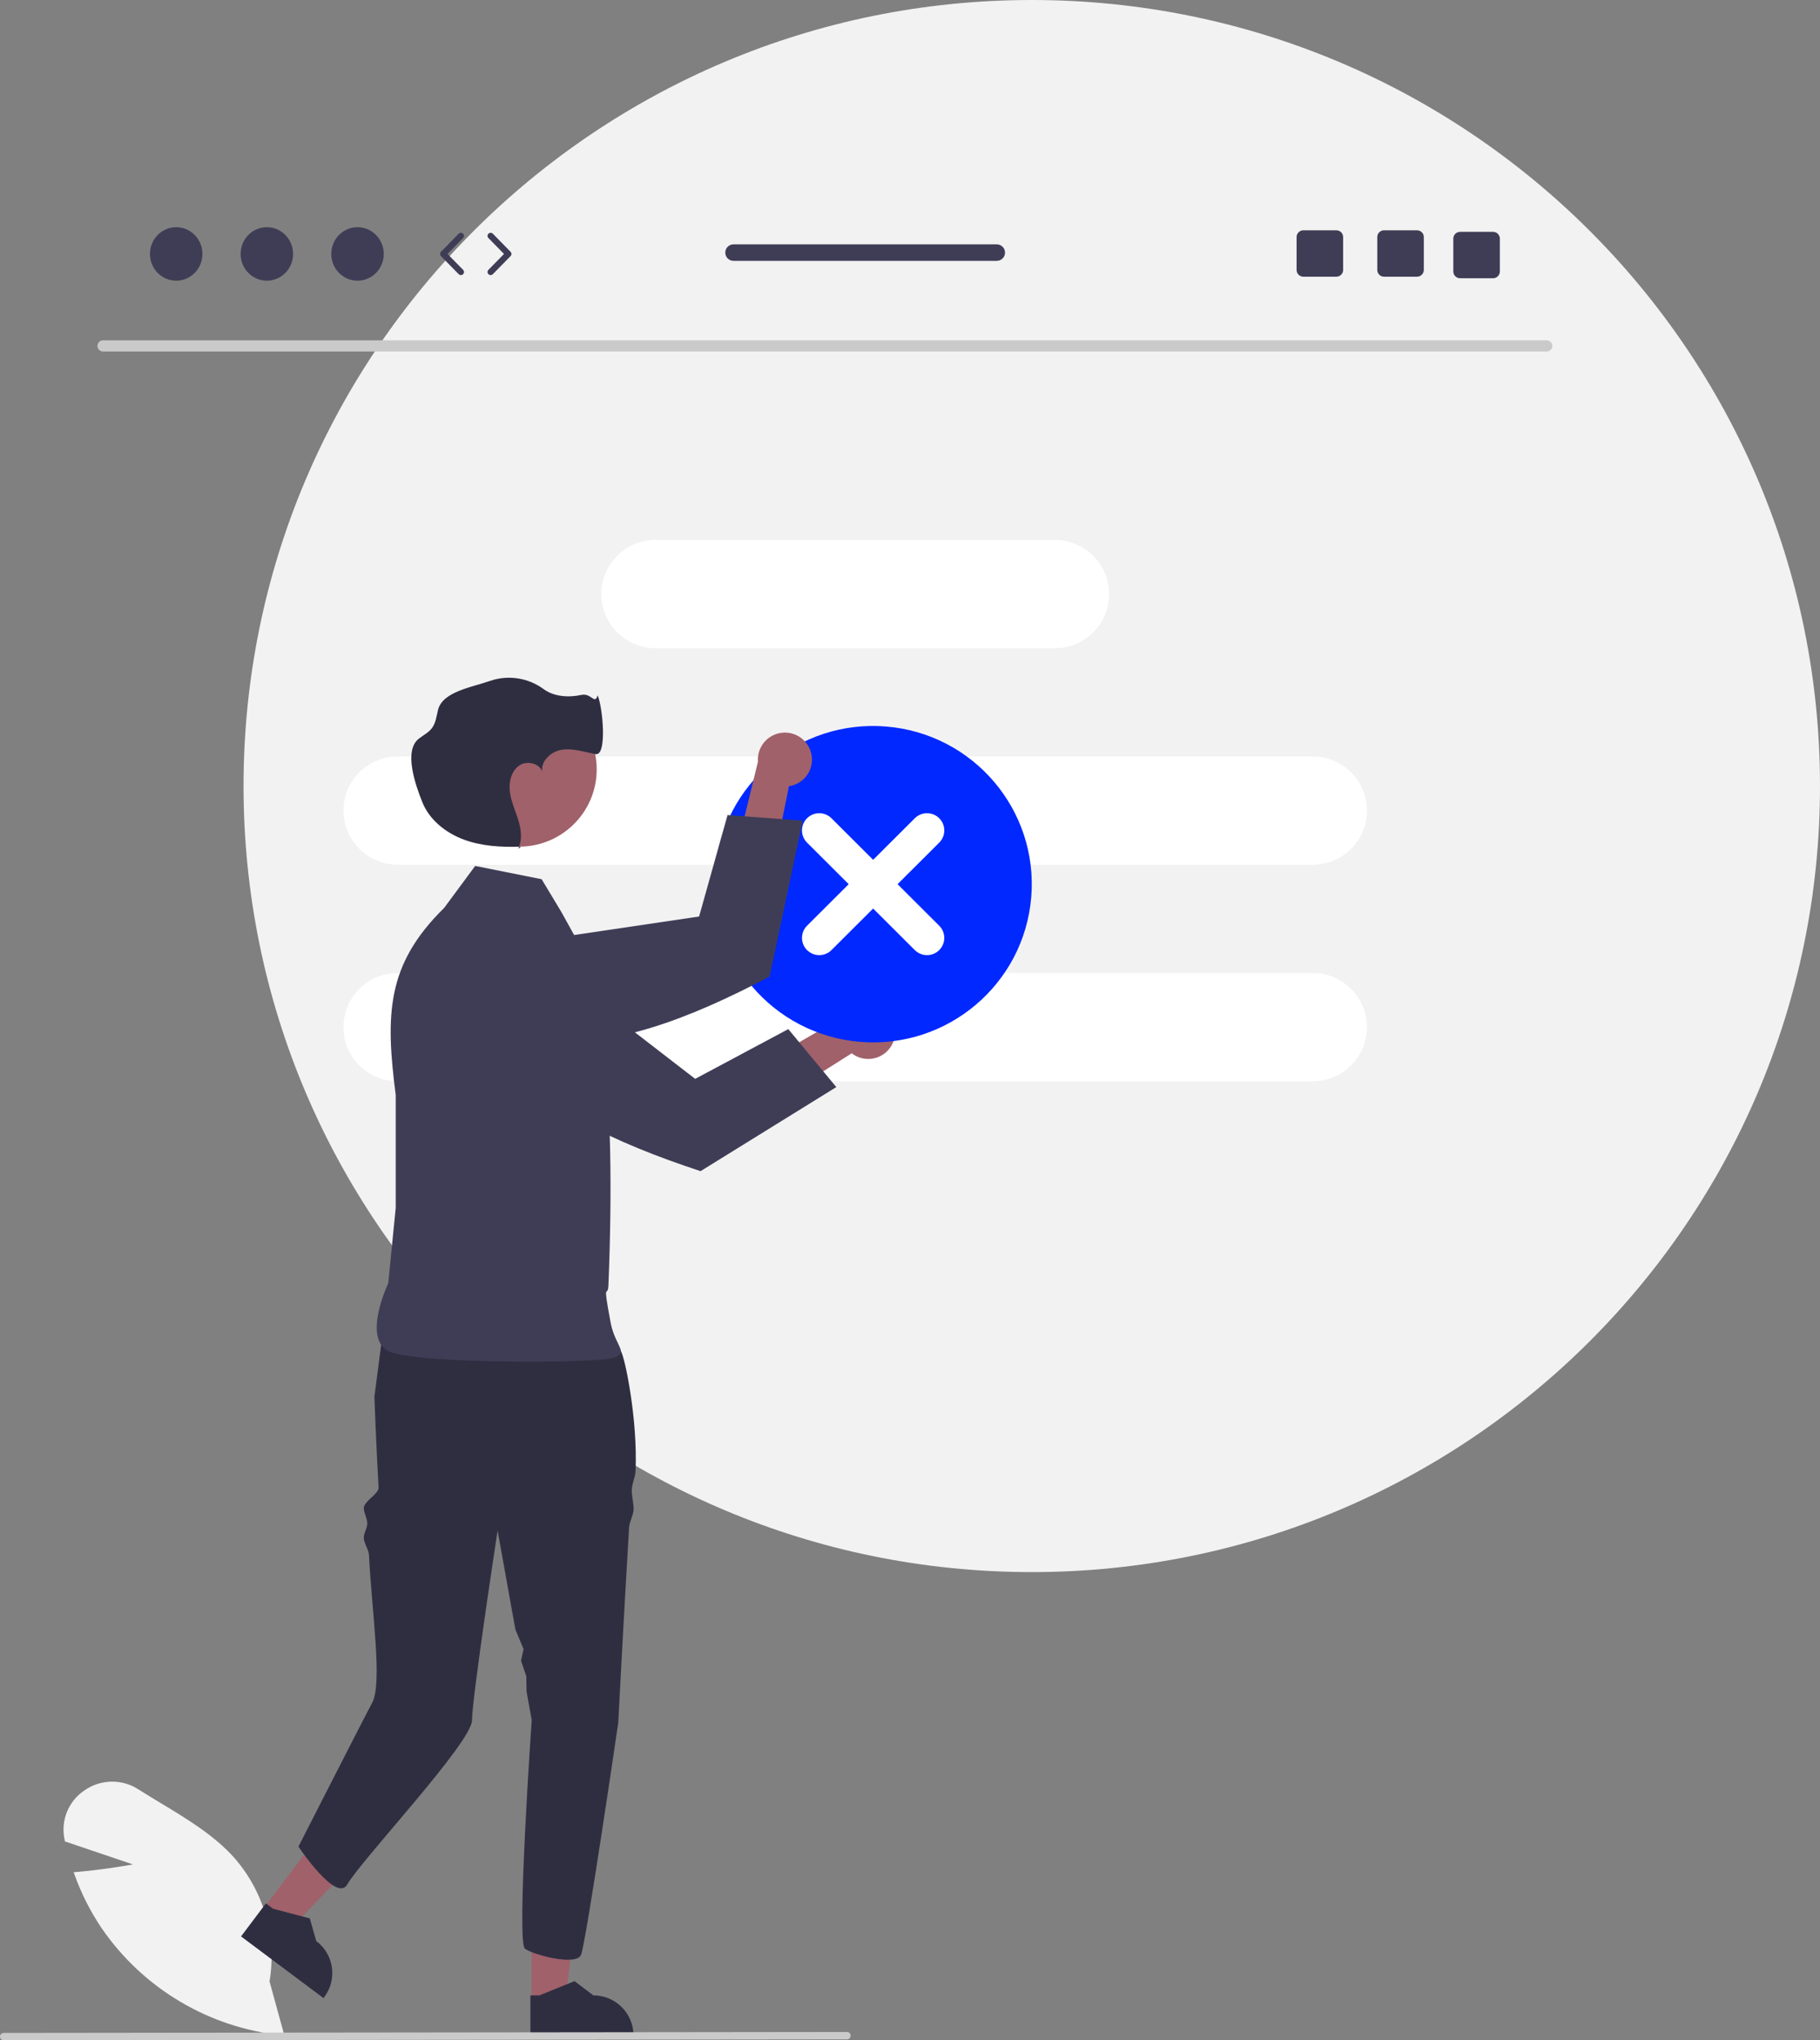 <svg width="248" height="278" viewBox="0 0 248 278" fill="none" xmlns="http://www.w3.org/2000/svg">
<rect x="0" y="0" width="248" height="278" fill="#808080" stroke="none"/>
<g clip-path="url(#clip0_181_2993)">
<path d="M140.593 214.204C199.912 214.204 248 166.253 248 107.102C248 47.951 199.912 0 140.593 0C81.273 0 33.186 47.951 33.186 107.102C33.186 166.253 81.273 214.204 140.593 214.204Z" fill="#F2F2F2"/>
<path d="M210.782 47.896H14.027C13.605 47.887 13.27 47.538 13.279 47.118C13.288 46.71 13.617 46.381 14.027 46.372H210.782C211.204 46.381 211.538 46.73 211.529 47.15C211.521 47.558 211.191 47.887 210.782 47.896Z" fill="#CACACA"/>
<path d="M143.728 73.568H89.337C85.252 73.568 81.94 76.871 81.94 80.944V80.944C81.94 85.018 85.252 88.321 89.337 88.321H143.728C147.813 88.321 151.125 85.018 151.125 80.944C151.125 76.871 147.813 73.568 143.728 73.568Z" fill="white"/>
<path d="M54.2 103.073H178.865C182.95 103.073 186.262 106.375 186.262 110.449C186.262 114.523 182.95 117.825 178.865 117.825H54.2C50.115 117.825 46.803 114.523 46.803 110.449C46.803 106.375 50.115 103.073 54.2 103.073Z" fill="white"/>
<path d="M54.2 132.578H178.865C182.95 132.578 186.262 135.88 186.262 139.954C186.262 144.028 182.95 147.33 178.865 147.33H54.2C50.115 147.33 46.803 144.028 46.803 139.954C46.803 135.88 50.115 132.578 54.2 132.578Z" fill="white"/>
<path d="M38.752 277.351L38.458 277.323C28.504 276.299 19.505 270.96 13.852 262.725C12.304 260.431 11.052 257.951 10.125 255.345L10.036 255.096L10.3 255.075C13.449 254.822 16.684 254.289 18.121 254.036L8.854 250.905L8.796 250.631C8.247 248.057 9.323 245.408 11.515 243.942C13.712 242.406 16.626 242.356 18.874 243.818C19.883 244.461 20.939 245.097 21.959 245.713C25.466 247.828 29.092 250.015 31.811 253.008C35.934 257.637 37.741 263.874 36.729 269.982L38.752 277.351Z" fill="#F2F2F2"/>
<path d="M72.436 272.756L77.003 272.755L79.177 255.188L72.435 255.189L72.436 272.756Z" fill="#A0616A"/>
<path d="M72.275 277.507L86.32 277.506V277.329C86.32 274.319 83.873 271.878 80.854 271.878H80.853L78.288 269.937L73.501 271.878L72.275 271.878L72.275 277.507Z" fill="#2F2E41"/>
<path d="M35.834 260.141L39.487 262.874L51.798 250.123L46.406 246.089L35.834 260.141Z" fill="#A0616A"/>
<path d="M32.846 263.846L44.081 272.25L44.187 272.108C45.999 269.7 45.51 266.283 43.095 264.477L43.095 264.476L42.211 261.389L37.214 260.077L36.233 259.343L32.846 263.846H32.846Z" fill="#2F2E41"/>
<path d="M51.016 190.318C51.016 190.318 51.268 197.176 51.586 202.676C51.638 203.578 49.519 204.557 49.574 205.539C49.611 206.19 50.009 206.823 50.046 207.501C50.085 208.218 49.535 208.852 49.574 209.593C49.612 210.317 50.24 211.147 50.278 211.888C50.685 219.861 52.161 229.406 50.683 232.074C49.954 233.389 40.667 251.608 40.667 251.608C40.667 251.608 45.842 259.347 47.32 256.767C49.273 253.36 64.322 237.418 64.322 234.374C64.322 231.333 67.803 208.546 67.803 208.546L70.231 222.031L71.344 224.703L70.995 226.272L71.714 228.389L71.753 230.484L72.453 234.374C72.453 234.374 70.346 264.684 71.533 265.528C72.723 266.375 78.485 267.897 79.165 266.375C79.841 264.853 84.244 234.743 84.244 234.743C84.244 234.743 84.954 220.944 85.722 208.118C85.767 207.374 86.291 206.475 86.332 205.741C86.38 204.89 86.048 203.784 86.092 202.959C86.14 202.012 86.561 201.344 86.602 200.438C86.916 193.432 85.153 184.9 84.591 184.06C82.894 181.524 81.368 179.497 81.368 179.497C81.368 179.497 58.518 172.011 52.412 179.618L51.016 190.318L51.016 190.318Z" fill="#2F2E41"/>
<path d="M73.806 119.795L64.748 117.989L60.52 123.709C52.633 131.443 52.514 138.268 53.922 149.209V164.564L52.903 174.857C52.903 174.857 49.295 182.382 53.016 184.134C56.737 185.886 81.178 185.737 83.512 185.037C85.845 184.338 83.823 183.479 83.21 180.22C82.059 174.098 82.829 177.051 82.908 175.102C84.044 147.14 81.398 135.66 81.13 132.643L76.523 124.312L73.806 119.795Z" fill="#3F3D56"/>
<path d="M121.547 142.34C120.603 144.124 118.388 144.807 116.599 143.866C116.408 143.765 116.227 143.648 116.057 143.516L96.495 155.901L96.552 149.158L115.554 138.162C116.908 136.649 119.235 136.516 120.753 137.866C122.023 138.995 122.351 140.845 121.547 142.34Z" fill="#A0616A"/>
<path d="M66.654 127.605L64.427 127.369C62.369 127.157 60.35 128.035 59.107 129.685C58.631 130.31 58.289 131.027 58.103 131.79L58.102 131.796C57.543 134.092 58.419 136.498 60.325 137.902L68.017 143.557C73.415 150.83 83.56 155.655 95.46 159.575L113.957 148.12L107.415 140.219L94.728 146.999L75.869 132.442L75.858 132.433L68.68 127.822L66.654 127.605L66.654 127.605Z" fill="#3F3D56"/>
<path d="M70.745 115.36C76.579 115.36 81.308 110.644 81.308 104.827C81.308 99.01 76.579 94.294 70.745 94.294C64.911 94.294 60.182 99.01 60.182 104.827C60.182 110.644 64.911 115.36 70.745 115.36Z" fill="#A0616A"/>
<path d="M70.989 115.362C70.904 115.365 70.818 115.367 70.733 115.369C70.697 115.464 70.657 115.557 70.612 115.649L70.989 115.362V115.362Z" fill="#2F2E41"/>
<path d="M73.888 105.119C73.904 105.223 73.93 105.325 73.964 105.425C73.95 105.32 73.924 105.218 73.888 105.119Z" fill="#2F2E41"/>
<path d="M81.443 94.745C81.008 96.091 80.62 94.383 79.19 94.691C77.469 95.06 75.467 94.933 74.058 93.881C71.958 92.345 69.238 91.932 66.775 92.775C64.364 93.625 60.325 94.225 59.696 96.697C59.478 97.556 59.391 98.489 58.862 99.201C58.399 99.823 57.669 100.178 57.058 100.657C54.996 102.276 56.572 106.873 57.548 109.302C58.524 111.731 60.763 113.5 63.225 114.407C65.607 115.284 68.192 115.438 70.733 115.369C71.175 114.226 70.984 112.906 70.62 111.721C70.225 110.439 69.64 109.201 69.475 107.869C69.31 106.537 69.672 105.025 70.792 104.281C71.822 103.597 73.496 104.014 73.888 105.119C73.659 103.737 75.064 102.399 76.512 102.164C78.066 101.911 79.621 102.471 81.171 102.75C82.721 103.028 82.171 96.52 81.443 94.745Z" fill="#2F2E41"/>
<path d="M140.519 122.251C141.504 110.387 132.657 99.973 120.759 98.991C108.861 98.009 98.418 106.831 97.433 118.695C96.448 130.559 105.295 140.973 117.193 141.955C129.091 142.937 139.534 134.115 140.519 122.251Z" fill="#0028FF"/>
<path d="M124.654 111.492L118.976 117.154L113.298 111.492C112.379 110.575 110.888 110.575 109.969 111.492C109.05 112.408 109.05 113.894 109.969 114.811L115.647 120.473L109.969 126.135C109.051 127.053 109.052 128.539 109.972 129.454C110.891 130.369 112.379 130.369 113.298 129.454L118.976 123.792L124.654 129.454C125.574 130.37 127.065 130.369 127.983 129.451C128.9 128.535 128.9 127.051 127.983 126.135L122.305 120.473L127.983 114.811C128.902 113.894 128.902 112.408 127.983 111.492C127.064 110.575 125.574 110.575 124.654 111.492Z" fill="white"/>
<path d="M110.458 102.356C111.095 104.27 110.055 106.336 108.136 106.972C107.931 107.04 107.721 107.089 107.507 107.12L102.928 129.77L98.087 125.061L103.285 103.775C103.127 101.753 104.642 99.987 106.67 99.829C108.366 99.697 109.932 100.742 110.458 102.356Z" fill="#A0616A"/>
<path d="M61.791 131.653L60.079 133.093C58.5 134.426 57.738 136.487 58.072 138.523C58.195 139.299 58.477 140.041 58.9 140.703L58.903 140.708C60.178 142.7 62.526 143.735 64.861 143.335L74.279 141.716C83.279 142.867 93.794 138.907 104.87 133.059L109.386 111.818L99.139 111.056L95.262 124.879L71.671 128.371L71.657 128.373L63.351 130.345L61.791 131.653L61.791 131.653Z" fill="#3F3D56"/>
<path d="M115.415 277.87L0.502 278C0.224 277.999 -0.001 277.774 2.6984e-06 277.496C0.001 277.22 0.225 276.997 0.502 276.996L115.415 276.866C115.693 276.867 115.918 277.093 115.917 277.37C115.916 277.646 115.692 277.87 115.415 277.87Z" fill="#CACACA"/>
<path d="M24.009 38.246C25.984 38.246 27.585 36.614 27.585 34.601C27.585 32.588 25.984 30.956 24.009 30.956C22.034 30.956 20.433 32.588 20.433 34.601C20.433 36.614 22.034 38.246 24.009 38.246Z" fill="#3F3D56"/>
<path d="M36.362 38.246C38.337 38.246 39.938 36.614 39.938 34.601C39.938 32.588 38.337 30.956 36.362 30.956C34.387 30.956 32.786 32.588 32.786 34.601C32.786 36.614 34.387 38.246 36.362 38.246Z" fill="#3F3D56"/>
<path d="M48.716 38.246C50.691 38.246 52.292 36.614 52.292 34.601C52.292 32.588 50.691 30.956 48.716 30.956C46.741 30.956 45.14 32.588 45.14 34.601C45.14 36.614 46.741 38.246 48.716 38.246Z" fill="#3F3D56"/>
<path d="M62.802 37.482C62.692 37.482 62.582 37.44 62.499 37.355L60.087 34.895C59.926 34.732 59.926 34.47 60.087 34.306L62.499 31.846C62.663 31.68 62.931 31.677 63.097 31.84C63.264 32.003 63.267 32.27 63.104 32.436L60.98 34.601L63.104 36.765C63.267 36.932 63.264 37.199 63.097 37.362C63.015 37.442 62.908 37.482 62.802 37.482Z" fill="#3F3D56"/>
<path d="M66.856 37.482C66.75 37.482 66.643 37.442 66.561 37.362C66.394 37.199 66.391 36.932 66.554 36.765L68.677 34.601L66.554 32.436C66.391 32.27 66.394 32.003 66.561 31.84C66.727 31.677 66.995 31.68 67.159 31.846L69.571 34.306C69.732 34.47 69.732 34.732 69.571 34.895L67.159 37.355C67.076 37.44 66.966 37.482 66.856 37.482Z" fill="#3F3D56"/>
<path d="M193.085 31.378H188.599C188.087 31.378 187.672 31.791 187.672 32.301V36.779C187.672 37.289 188.087 37.703 188.599 37.703H193.085C193.597 37.703 194.015 37.289 194.015 36.779V32.301C194.015 31.791 193.597 31.378 193.085 31.378Z" fill="#3F3D56"/>
<path d="M182.091 31.378H177.604C177.092 31.378 176.678 31.791 176.678 32.301V36.779C176.678 37.289 177.092 37.703 177.604 37.703H182.091C182.602 37.703 183.021 37.289 183.021 36.779V32.301C183.021 31.791 182.602 31.378 182.091 31.378Z" fill="#3F3D56"/>
<path d="M203.445 31.588H198.959C198.447 31.588 198.033 32.002 198.033 32.512V36.99C198.033 37.5 198.447 37.913 198.959 37.913H203.445C203.957 37.913 204.376 37.5 204.376 36.99V32.512C204.376 32.002 203.957 31.588 203.445 31.588Z" fill="#3F3D56"/>
<path d="M135.82 33.292H99.957C99.331 33.292 98.828 33.798 98.828 34.418C98.828 35.038 99.331 35.544 99.957 35.544H135.82C136.442 35.544 136.949 35.038 136.949 34.418C136.949 33.798 136.442 33.292 135.82 33.292Z" fill="#3F3D56"/>
</g>
<defs>
<clipPath id="clip0_181_2993">
<rect width="248" height="278" fill="white"/>
</clipPath>
</defs>
</svg>

